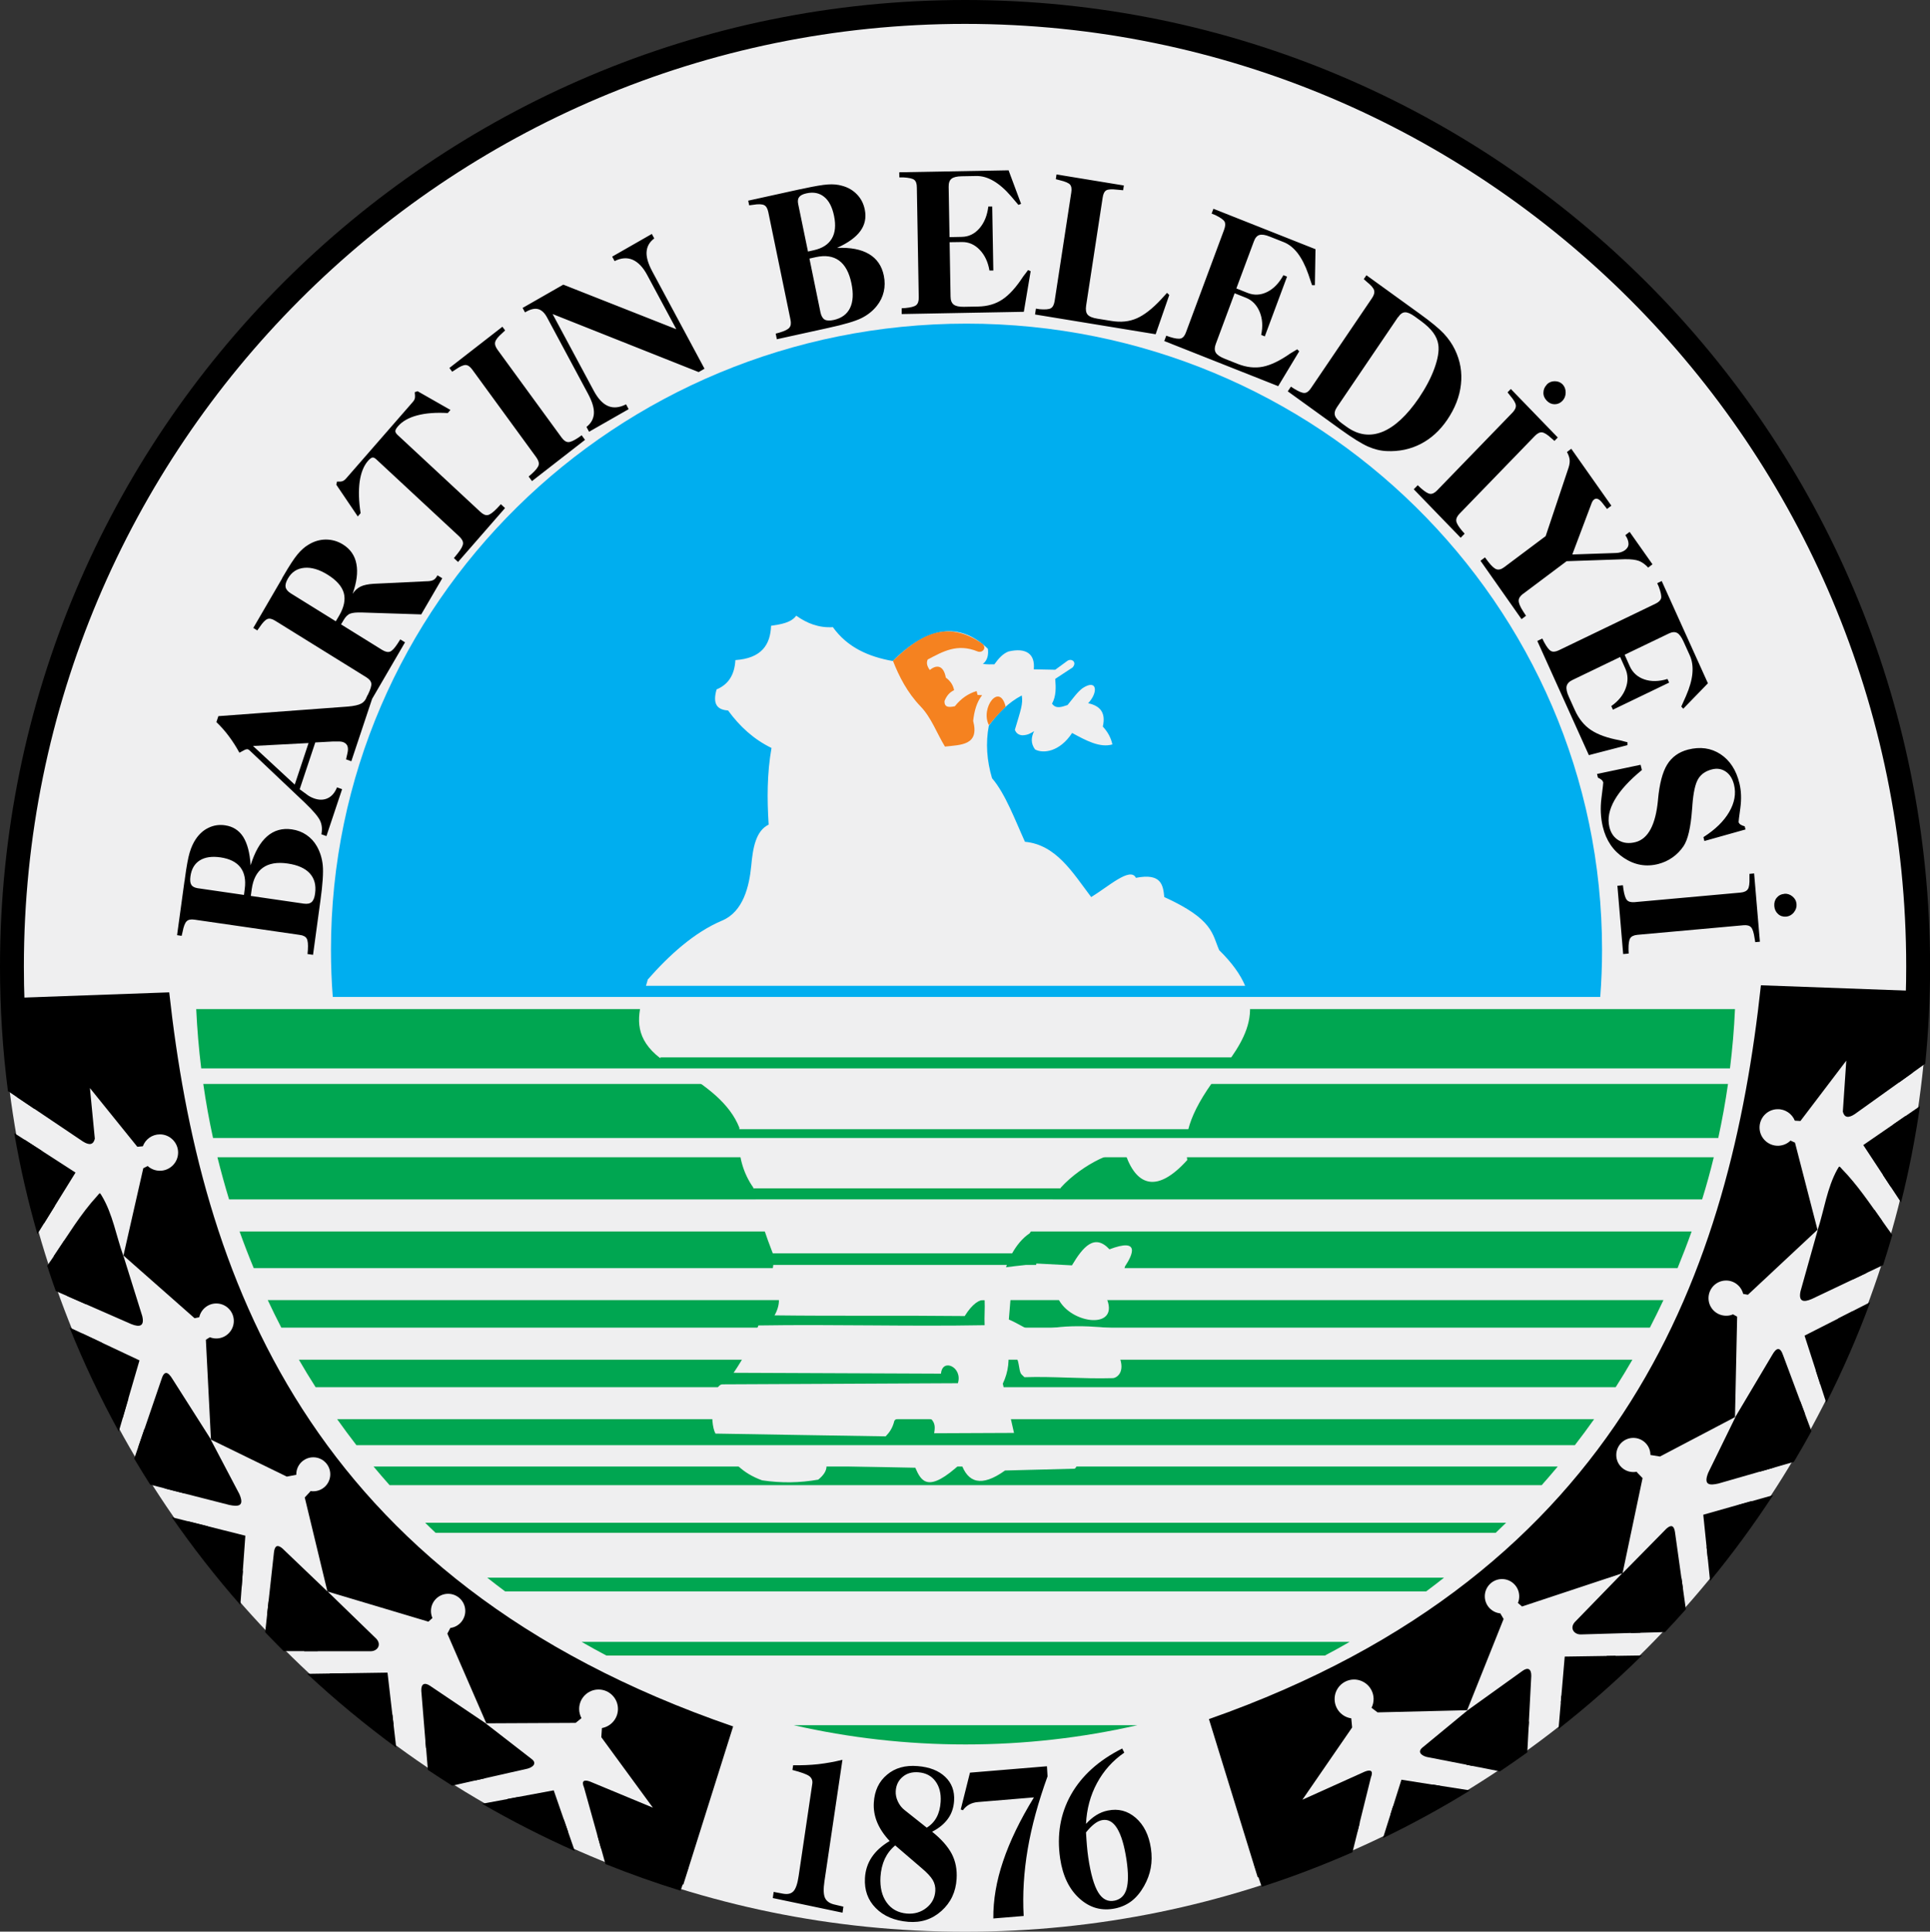 <?xml version="1.0" encoding="UTF-8"?>
<svg id="Layer_2" data-name="Layer 2" xmlns="http://www.w3.org/2000/svg" viewBox="0 0 223.87 224.01">
  <rect x="0" y="0" width="223.87" height="224.01" fill="#333333" stroke="none"/>
  <defs>
    <style>
      .cls-1 {
        fill: #00a651;
      }

      .cls-1, .cls-2, .cls-3, .cls-4, .cls-5 {
        fill-rule: evenodd;
      }

      .cls-2 {
        fill: #00aeef;
      }

      .cls-4 {
        fill: #f58220;
      }

      .cls-5 {
        fill: #efeff0;
      }
    </style>
  </defs>
  <g id="Layer_1-2" data-name="Layer 1">
    <g>
      <path class="cls-5" d="M111.94.2c61.7,0,111.74,50.11,111.74,111.91s-50.04,111.91-111.74,111.91S.2,173.9.2,112.1C.2,50.31,50.24.2,111.94.2h0Z"/>
      <path class="cls-2" d="M112.11,37.53c40.71,0,73.72,32.52,73.72,72.62,0,1.84-.07,3.65-.21,5.46H38.6c-.14-1.8-.21-3.62-.21-5.46,0-40.1,33.01-72.62,73.72-72.62h0Z"/>
      <path class="cls-1" d="M201.25,117.02c-.1,2.32-.3,4.61-.58,6.88H23.34c-.28-2.27-.47-4.56-.58-6.88h178.49ZM200.44,125.7c-.3,2.11-.68,4.2-1.13,6.27H24.71c-.45-2.06-.83-4.15-1.13-6.27h176.86ZM198.79,134.2c-.4,1.65-.85,3.28-1.35,4.89H26.57c-.49-1.61-.94-3.24-1.35-4.89h173.57ZM196.22,142.81c-.51,1.43-1.06,2.85-1.63,4.25H29.43c-.58-1.4-1.13-2.82-1.64-4.25h168.43ZM192.95,150.77c-.5,1.07-1.03,2.14-1.57,3.19H32.63c-.54-1.05-1.07-2.11-1.57-3.19h161.89ZM189.35,157.68c-.62,1.08-1.27,2.14-1.94,3.19H36.61c-.67-1.05-1.32-2.11-1.94-3.19h154.68ZM184.91,164.58c-.72,1.02-1.47,2.02-2.23,3.01H41.34c-.76-.99-1.51-1.99-2.23-3.01h145.8ZM180.69,170.07c-.61.73-1.23,1.45-1.86,2.16H45.19c-.63-.71-1.25-1.43-1.86-2.16h137.36ZM174.7,176.59c-.4.39-.8.78-1.21,1.17H50.53c-.41-.39-.81-.77-1.21-1.17h125.38ZM167.5,182.96c-.68.54-1.37,1.07-2.07,1.59H58.59c-.7-.52-1.39-1.05-2.07-1.59h110.98ZM156.56,190.4c-.95.55-1.91,1.08-2.88,1.59h-83.34c-.97-.51-1.93-1.04-2.88-1.59h89.11ZM131.92,200.07c-6.4,1.46-13.07,2.23-19.92,2.23s-13.51-.77-19.92-2.23h39.83Z"/>
      <path class="cls-5" d="M103.56,76.66c-2.81-.5-5.27-1.58-6.95-3.93-1.61.1-2.99-.43-4.25-1.33-.6.81-1.75,1-2.92,1.17-.08,2.19-1.09,3.77-4.14,3.98-.09,1.7-.81,2.83-2.18,3.4-.51,1.77.14,2.37,1.33,2.44,1.35,1.85,2.98,3.35,5.04,4.35-.52,2.96-.52,5.93-.33,8.89-1.47.71-1.83,2.65-2.02,4.78-.23,2.38-.93,5.31-3.36,6.34-3.27,1.37-6.21,4.07-8.64,6.84-.07.24-.13.49-.21.73h69.5c-.54-1.28-1.5-2.65-3.01-4.13-.82-1.86-.65-3.56-6.37-6.16-.14-1.43-.36-2.8-3.29-2.23-.65-1.32-3.23,1.05-5.19,2.23-2.15-2.84-4.06-6.07-7.68-6.41-1.12-2.45-2.27-5.58-3.82-7.37-.6-2.03-.76-4.07-.37-6.1,1.06-1.45,2.27-2.69,3.82-3.5.17.96-.13,1.72-.8,3.98.14.39.42.6.85.64.66-.01,1.01-.25,1.38-.48-.34.71-.41,1.41.11,2.12.96.52,2.87.27,4.3-1.91,1.6.87,3.21,1.75,4.67,1.33-.16-.76-.53-1.45-1.11-2.07.39-1.7-.39-2.42-1.7-2.71,1.18-1.24,1.07-2.87-.64-1.75-.61.45-1.15,1.23-1.75,1.96-.67.22-1.35.49-1.8-.16.48-.87.46-1.86.37-2.87.67-.44,1.34-.88,2.02-1.33.56-.65-.18-1.11-.64-.74-.46.34-.92.67-1.38,1.01-.83-.02-1.66-.04-2.49-.05.19-1.8-.91-2.54-2.92-2.07-.63.23-1.16.8-1.65,1.49-.44,0-.79.03-1.33-.05.56-.43.66-1.11.58-1.75-3.25-3.13-6.93-2.65-11.04,1.43h0ZM74.52,115.78c-.63,2.36-.85,4.7,2.08,6.95v-.11h66.22c1.48-2.12,2.55-4.33,2.06-6.84h-70.37ZM78.89,124.11c3.03,1.84,5.77,3.84,6.88,6.69,0,.05-.01.1-.02.15h52.09c.37-1.45,1.19-3.17,2.74-5.36.38-.5.77-.99,1.15-1.49h-62.84ZM85.7,132.13c0,2,.49,3.89,1.67,5.58l.02.1h35.61l.06-.1c2.46-2.71,6.87-4.77,7.54-3.72,1.31,3.61,3.69,4.34,7.12.53-.13-.74-.19-1.51-.09-2.39h-51.93ZM87.64,139.14c.48,2.12,1.22,4.17,2,6.21h27.76c.51-.91,1.19-1.77,2.04-2.33.84-1.41,1.79-2.59,2.68-3.88h-34.49ZM89.7,146.68c-.16,1.24-.39,2.48-.7,3.71l1.32.05c.12.64-.1,1.46-.48,2.1,7.35.09,14.71,0,22.06.08.91-1.47,1.76-1.95,2.31-1.86.05.97-.05,1.95,0,2.92-8.79.16-17.46-.11-26.24.03-.72,1.89-1.67,3.73-2.89,5.51l.02-.02c8.02.03,16.03.07,24.05.1.15-1.85,2.54-.76,1.96,1.11-9.12.04-18.24.09-27.36.13-1.13.15-1.49,4.36-.76,5.71,6.51.12,13.23.21,19.74.32.42-.43.8-.94,1.01-1.8.37-.7,4.12-.61,4.41-.05.37.49.28.99.21,1.49l9.26-.04-1.3-5.71c.66-1.38.83-2.84.51-4.36.68.61,1.2,1.3,1.32,2.07.21,1.3.24,1.09.68,1.54,3.43-.11,6.76.21,10.2.11.41.03,1.62-.61.74-2.66.21-.99.42-1.98.64-2.97-3.67-.46-7.4-.68-10.49.29-.99-.42-1.9-1.04-2.9-1.46.07-.78.14-1.77.21-2.55,1.81-.14,3.69-.02,5.49.07,1.42,3.09,7.42,3.76,5.55-.18.39-.51.76-.39,1.17,0,.35-1.17.71-2.34,1.06-3.51.93-1.4,1.75-3.32-1.81-1.97-1.72-1.86-3.06-.31-4.35,1.86-1.35-.07-2.69-.14-4.04-.21l-.11.02v.14h-1.18c-.81.09-1.7.18-2.32.27.03-.09.06-.18.1-.27h-27.08ZM83.96,167.86c.95,1.62,2.14,2.98,4.44,3.81,2.29.34,4.39.29,6.51-.08.62-.5.98-1.03.96-1.59,3.43.07,6.87.14,10.3.21.69,1.59,1.48,3.02,5.31-.53.77,2.27,2.35,2.82,5.1.85,2.69-.07,5.38-.14,8.07-.21.45-.24.34-1.41-.13-2.49.02.04.02.06.02.06l-40.58-.03h0Z"/>
      <path class="cls-4" d="M103.58,76.64c.7,1.79,1.66,3.68,3.2,5.28,1.26,1.31,1.88,3.11,2.83,4.66,1.87-.21,4.02-.14,3.27-2.98.13-1.15.41-2.18,1.04-2.98l-.53-.03c-.03-.15-.07-.3-.11-.45-.94.28-1.79.84-2.52,1.76-.66.14-1.24.17-1.2-.61.22-.54.54-.99,1.11-1.25-.1-.52-.36-1.02-.96-1.46-.23-1.29-.95-1.62-1.86-.88-.39-.54-.38-.9-.24-1.22,1.73-.9,3.41-1.91,5.79-.93.55.21,1.1-.4.54-.9-4.16-2.92-7.36-.92-10.37,2h0Z"/>
      <path class="cls-4" d="M114.71,84.1c.6-.76,1.24-1.47,1.94-2.14-.7-2.88-2.97.15-1.94,2.14h0Z"/>
      <path d="M28.3,103.78l.09-.7c.14-1.04-.03-1.87-.5-2.49-.48-.62-1.24-1-2.29-1.16-1.02-.15-1.82-.03-2.43.35-.6.38-.96.99-1.08,1.85-.06.44-.03.76.1.97.12.21.37.34.72.4l5.37.78h0ZM29.1,103.9l6.12.89c.42.06.72,0,.93-.18.2-.18.34-.51.4-1.01.13-.96-.08-1.73-.62-2.32-.54-.59-1.39-.97-2.56-1.14-1.22-.18-2.18-.01-2.88.49s-1.13,1.33-1.29,2.48l-.11.79h0ZM21.41,102.18l.05-.39c.18-1.34.36-2.32.54-2.92s.41-1.11.69-1.53c.41-.62.91-1.07,1.51-1.35.6-.29,1.24-.38,1.91-.28.91.13,1.61.58,2.1,1.34.48.77.77,1.86.86,3.3.47-1.54,1.11-2.66,1.91-3.36.81-.7,1.76-.97,2.87-.81.63.09,1.19.3,1.69.64.5.34.91.78,1.22,1.33.37.66.6,1.39.68,2.21s-.01,2.2-.28,4.14l-.04.28-.81,5.95-.64-.09.04-.47c.04-.65,0-1.08-.13-1.32-.13-.23-.4-.38-.81-.43l-12.22-1.77c-.41-.06-.71,0-.9.19-.19.18-.35.59-.47,1.22l-.11.47-.53-.08.86-6.28h0ZM34.19,90.98l1.6-4.81-6.44.34,4.83,4.47h0ZM37.87,96.96l-.59-.21c.11-.57.07-1.09-.14-1.55-.2-.46-.79-1.16-1.77-2.1l-6.39-6.05s-.07-.07-.11-.09c-.04-.03-.08-.05-.11-.06-.05-.02-.11-.02-.19,0-.07,0-.14.04-.22.08l-.58.31c-.36-.66-.76-1.29-1.2-1.88-.44-.6-.93-1.15-1.47-1.67l.23-.69,15.01-1.11c.73-.06,1.26-.18,1.58-.36s.55-.49.69-.92l.02-.07.61.22-2.49,7.47-.61-.22.16-.71c.08-.34.08-.62,0-.84-.09-.21-.26-.37-.53-.46-.08-.03-.21-.05-.38-.06-.17,0-.43,0-.78,0l-2.04.11-1.81,5.43.82.6c.1.08.21.16.36.24.14.08.3.15.46.21.6.22,1.14.21,1.61-.01.47-.22.83-.64,1.08-1.26l.59.21-1.82,5.45h0ZM38.95,72.05l.38-.64c.58-.99.76-1.87.55-2.64-.22-.77-.84-1.48-1.87-2.12-.98-.61-1.89-.88-2.72-.8s-1.45.48-1.88,1.22c-.24.4-.33.74-.28,1.01.05.27.25.51.6.73l5.22,3.24h0ZM32.72,67.05l.19-.32c.67-1.15,1.2-1.96,1.6-2.44s.81-.85,1.25-1.11c.64-.4,1.31-.6,2.02-.61.71,0,1.37.18,2,.57.85.53,1.38,1.28,1.56,2.25.19.97.04,2.13-.44,3.47.26-.39.58-.67.93-.84.35-.17.86-.28,1.52-.32l6.05-.29c.4,0,.68-.05.85-.14.17-.08.31-.23.43-.44l.07-.11.55.34-2.44,4.19-6.85-.22c-.66-.02-1.12.02-1.41.14-.28.11-.53.37-.75.75l-.29.49,4.77,2.96c.36.22.66.29.91.2.24-.09.54-.41.89-.95l.3-.47.55.34-3.96,6.8-.55-.34.22-.42c.28-.58.41-1,.38-1.26-.03-.27-.23-.51-.58-.73l-10.58-6.56c-.35-.22-.66-.29-.9-.19s-.54.4-.89.93l-.28.39-.46-.29,3.36-5.77h0ZM43.65,53.27c-.18-.17-.33-.23-.46-.21-.13.03-.29.15-.49.37-.51.58-.83,1.39-.98,2.42-.14,1.04-.11,2.26.11,3.66l-.33.38-2.49-3.68.08-.36h.39c.14-.01.26-.04.36-.1.1-.05.21-.15.33-.29l7.7-8.83c.12-.13.19-.25.23-.36.03-.1.05-.23.04-.38l-.03-.41.33-.11,3.81,2.17-.31.36c-1.38-.08-2.56.01-3.54.27-.98.26-1.73.68-2.23,1.26-.19.22-.3.4-.31.54-.01.14.07.29.25.46l9.61,8.93c.32.3.61.42.86.37.26-.05.6-.3,1.04-.75l.48-.51.48.45-5.45,6.25-.48-.45.44-.54c.4-.5.6-.88.62-1.14.02-.27-.14-.55-.45-.84l-9.61-8.93h0ZM58.27,37.88l.32.44-.35.33c-.47.41-.73.74-.8,1.01-.07.26.03.57.28.91l7.43,10.18c.25.34.5.51.76.52s.65-.17,1.18-.52l.38-.27.39.53-6.15,4.78-.39-.53.35-.3c.47-.42.74-.77.81-1.02.07-.26-.03-.56-.27-.9l-7.43-10.18c-.25-.34-.5-.52-.77-.53-.26,0-.65.16-1.16.52l-.4.26-.32-.44,6.15-4.78h0ZM78.45,38.18l-3.38-6.29c-.48-.9-1.05-1.49-1.69-1.77-.64-.27-1.34-.22-2.09.16l-.28-.52,4.6-2.63.28.52c-.56.42-.85.94-.89,1.57-.04.62.19,1.38.67,2.27l6.05,11.27-.68.39-16.94-6.73,4.77,8.89c.5.93,1.05,1.52,1.67,1.78.62.26,1.31.19,2.08-.2l.3.56-4.59,2.62-.3-.56c.54-.42.82-.94.86-1.55.04-.61-.19-1.37-.67-2.27l-4.76-8.87c-.29-.54-.63-.86-1.03-.97-.39-.11-.86,0-1.4.3l-.13.08-.28-.52,4.72-2.7,13.11,5.17h0ZM93.72,29.17l.67-.15c1-.22,1.69-.67,2.09-1.34.4-.67.49-1.55.27-2.62-.21-1.04-.59-1.78-1.15-2.23-.55-.45-1.23-.59-2.05-.41-.42.09-.71.24-.85.43-.15.19-.19.47-.11.83l1.13,5.48h0ZM93.89,29.98l1.28,6.24c.09.42.25.7.48.84.23.13.58.15,1.05.05.91-.2,1.55-.67,1.9-1.39s.41-1.68.16-2.87c-.26-1.24-.73-2.12-1.43-2.63-.7-.51-1.59-.64-2.7-.4l-.76.17h0ZM92.82,21.95l.38-.08c1.28-.28,2.23-.44,2.84-.48.61-.04,1.15.01,1.62.15.7.18,1.28.52,1.74,1,.47.48.77,1.07.91,1.76.19.93.02,1.76-.51,2.49-.53.73-1.43,1.38-2.71,1.96,1.56-.07,2.8.17,3.71.71.91.54,1.49,1.37,1.72,2.51.13.64.13,1.26-.01,1.86-.14.6-.4,1.14-.8,1.64-.47.59-1.06,1.06-1.78,1.42-.72.36-2.01.74-3.86,1.14l-.27.06-5.69,1.25-.13-.65.44-.12c.6-.18.99-.37,1.15-.58.17-.21.21-.52.12-.93l-2.57-12.46c-.09-.42-.24-.69-.48-.81s-.66-.14-1.27-.04l-.47.06-.11-.54,6-1.32h0ZM118.74,36.16l-14.15.26v-.67s.45-.03.45-.03c.62-.06,1.04-.17,1.24-.34.2-.17.3-.47.29-.89l-.22-12.74c0-.44-.1-.73-.3-.89-.19-.16-.61-.25-1.27-.29h-.46s-.01-.59-.01-.59l12.68-.23,1.45,3.89-.31.12-.85-1c-.69-.8-1.37-1.39-2.04-1.78-.67-.39-1.33-.58-1.99-.57l-1.7.03c-.56.01-.96.11-1.18.29-.23.18-.34.5-.33.94l.1,5.83,1.41-.03c.81-.01,1.49-.34,2.05-.98.56-.64.91-1.48,1.04-2.54h.45s.13,7.42.13,7.42h-.45c-.17-1-.55-1.8-1.14-2.41-.59-.61-1.28-.91-2.07-.89l-1.41.02.11,6.31c0,.43.13.74.36.92.23.18.63.27,1.19.26l1.64-.03c1.09-.02,2.03-.29,2.82-.82.79-.52,1.6-1.41,2.41-2.66l.57-.75.3.13-.79,4.7h0ZM134.04,38.76l-13.98-2.29.1-.68.45.07c.62.05,1.05.02,1.28-.11.23-.13.37-.41.44-.83l1.93-12.58c.07-.43.02-.74-.14-.93-.16-.19-.56-.36-1.19-.51l-.46-.12.08-.55,7.81,1.28-.08.55-.68-.06c-.65-.08-1.08-.05-1.29.08-.21.13-.35.42-.41.86l-1.91,12.47c-.08.5-.02.86.17,1.08s.57.38,1.15.47l1.62.26c1.08.18,2.05.08,2.92-.3.87-.38,1.81-1.11,2.82-2.19l.7-.77.26.25-1.58,4.55h0ZM148.26,44.78l-13.21-5.23.23-.62.43.15c.6.19,1.02.24,1.27.17.25-.08.45-.32.59-.72l4.42-11.89c.15-.41.17-.72.05-.94-.12-.22-.48-.47-1.07-.76l-.43-.17.21-.56,11.84,4.69-.07,4.17h-.33s-.43-1.27-.43-1.27c-.35-1.01-.77-1.82-1.24-2.44-.48-.62-1.02-1.05-1.64-1.29l-1.59-.63c-.52-.21-.92-.27-1.2-.19-.28.08-.5.33-.65.75l-2.03,5.45,1.31.52c.75.3,1.51.26,2.26-.11.75-.37,1.38-1.02,1.89-1.95l.42.17-2.58,6.93-.42-.17c.21-1,.15-1.89-.18-2.68-.33-.79-.86-1.34-1.59-1.63l-1.31-.52-2.19,5.89c-.15.4-.15.73,0,.99.15.26.49.49,1.01.7l1.53.61c1.02.4,1.99.51,2.91.33.92-.18,1.99-.69,3.2-1.54l.8-.48.23.23-2.44,4.05h0ZM162.16,36.78l-7.08,10.44c-.24.36-.32.68-.23.97.09.29.37.59.82.92l.54.39c1.33.96,2.71,1.15,4.14.58,1.43-.58,2.84-1.89,4.23-3.92.8-1.19,1.41-2.34,1.81-3.45.4-1.11.55-2.02.45-2.73-.07-.49-.27-.96-.6-1.41-.33-.45-.8-.89-1.41-1.34l-.73-.53c-.46-.33-.83-.49-1.12-.48-.29,0-.56.2-.8.56h0ZM149.37,45.39l.37-.55.39.25c.54.33.93.49,1.19.48.26-.01.51-.2.74-.55l7.08-10.44c.24-.35.32-.65.25-.91s-.35-.59-.84-.98l-.36-.32.31-.45,6.2,4.48c1.29.93,2.21,1.69,2.76,2.27.55.59.98,1.21,1.3,1.87.63,1.3.86,2.65.7,4.05-.15,1.39-.69,2.77-1.6,4.11-.84,1.23-1.86,2.16-3.06,2.78-1.2.62-2.53.9-3.97.83-.71-.03-1.43-.21-2.16-.53-.72-.32-1.79-.98-3.19-1.99l-6.11-4.41h0ZM180.69,50.74l-.38.39-.36-.31c-.45-.42-.82-.65-1.08-.68-.26-.03-.54.11-.83.41l-8.73,9.01c-.29.3-.42.58-.39.85s.25.64.66,1.13l.31.35-.46.47-5.44-5.62.46-.47.34.32c.47.42.84.65,1.09.68s.53-.1.82-.4l8.73-9.01c.29-.3.43-.59.4-.86-.03-.27-.25-.64-.66-1.12l-.3-.38.38-.39,5.44,5.62h0ZM179.41,44.6c.24-.25.55-.39.92-.39.37,0,.67.11.92.36.24.25.36.57.36.95,0,.38-.13.7-.37.96-.26.27-.57.4-.91.4-.34,0-.65-.14-.91-.41-.26-.27-.4-.58-.39-.93,0-.35.13-.66.39-.93h0ZM176.68,68.85c-.34.26-.52.52-.52.81,0,.28.16.68.5,1.21l.35.54-.52.39-4.76-6.77.52-.39.39.52c.38.49.7.78.96.86.26.08.56,0,.9-.26l4.79-3.59,2.66-7.95c.11-.34.15-.65.12-.92-.03-.27-.13-.56-.31-.88l.5-.38,4.65,6.6-.5.38-.54-.69c-.19-.24-.36-.4-.52-.46-.16-.07-.3-.05-.44.05-.05.04-.1.09-.14.14-.04.05-.08.14-.13.24l-2.26,6,5.05-.17c.2,0,.4-.04.58-.09.19-.06.34-.14.47-.23.28-.21.42-.45.42-.74,0-.29-.11-.63-.37-1.01l.5-.38,2.65,3.76-.5.38c-.33-.36-.69-.62-1.06-.77-.38-.14-.93-.21-1.64-.2l-6.76.23-5.04,3.78h0ZM184.3,87.57l-5.98-13.24.58-.28.21.42c.31.57.57.91.8,1.03s.53.09.91-.09l11.19-5.39c.39-.18.6-.4.67-.64.06-.25-.03-.68-.26-1.32l-.19-.43.52-.25,5.36,11.86-2.86,2.95-.23-.25.54-1.21c.43-.98.68-1.86.75-2.64.07-.79-.03-1.49-.31-2.1l-.72-1.59c-.24-.52-.48-.86-.74-1-.26-.14-.58-.12-.97.07l-5.12,2.46.59,1.32c.34.76.91,1.27,1.7,1.54.79.27,1.68.25,2.68-.05l.19.42-6.52,3.14-.19-.42c.82-.57,1.38-1.26,1.67-2.06.3-.8.28-1.58-.05-2.31l-.59-1.32-5.54,2.67c-.38.18-.6.42-.67.72-.06.29.02.71.26,1.23l.69,1.53c.46,1.02,1.09,1.8,1.88,2.32.79.53,1.9.93,3.33,1.19l.9.23v.33s-4.47,1.16-4.47,1.16h0ZM185.22,89.76l5.08-1.07.15.61c-1.46,1.2-2.52,2.35-3.16,3.47s-.84,2.16-.61,3.13c.17.72.54,1.24,1.09,1.56.55.32,1.19.39,1.94.2,1.47-.38,2.34-2.01,2.61-4.9v-.04c.17-1.82.52-3.17,1.06-4.05.54-.88,1.35-1.46,2.42-1.74,1.42-.36,2.67-.19,3.77.53,1.09.72,1.83,1.85,2.2,3.4.21.87.24,1.82.1,2.85-.14,1.02-.21,1.56-.2,1.62.03.11.1.21.2.28.11.08.28.15.51.22l.09.36-4.77,1.34-.11-.45c1.38-.88,2.37-1.85,2.99-2.92.62-1.07.81-2.12.56-3.15-.17-.7-.49-1.21-.96-1.53-.47-.32-1.01-.41-1.62-.25-.73.19-1.26.56-1.59,1.12-.33.56-.55,1.56-.66,3,0,.12-.02.29-.04.51-.15,2.08-.48,3.51-.99,4.27-.35.51-.77.95-1.27,1.3-.49.35-1.04.6-1.64.76-1.42.37-2.76.13-4.01-.7-1.25-.83-2.06-2.03-2.44-3.6-.25-1.05-.31-2.16-.16-3.34.15-1.18.22-1.78.21-1.81-.03-.11-.09-.21-.19-.3-.1-.09-.24-.17-.43-.26l-.1-.42h0ZM204.13,109.21l-.53.05-.08-.48c-.09-.62-.22-1.04-.4-1.24-.18-.2-.48-.28-.89-.24l-12.3,1.11c-.41.04-.69.17-.83.39s-.21.66-.2,1.31l.02.47-.64.06-.67-7.92.64-.06.06.47c.1.64.23,1.05.41,1.25s.47.27.88.24l12.3-1.11c.41-.04.69-.17.84-.39.15-.22.21-.66.19-1.29v-.49s.54-.05.54-.05l.67,7.92h0ZM206.97,103.65c.34-.03.66.07.95.31.29.24.44.53.47.89.03.35-.08.67-.32.97-.24.29-.54.45-.88.48-.37.03-.69-.07-.94-.3-.26-.23-.41-.54-.44-.92-.03-.38.06-.71.28-.97.22-.27.51-.42.88-.45h0Z"/>
      <path class="cls-3" d="M222.71,128.26c-.55,3.79-1.28,7.52-2.2,11.18l-2.09-3.17c.44-1.93.82-3.88,1.15-5.84l3.14-2.16h0Z"/>
      <path class="cls-3" d="M214.94,148.36c.93-2.64,1.76-5.33,2.49-8.06.69.97,1.36,1.96,2.07,2.91-.34,1.17-.7,2.34-1.07,3.5l-3.48,1.65h0Z"/>
      <path class="cls-3" d="M210.61,158.9c.93-1.97,1.81-3.97,2.63-6.01l3.69-1.88c-1.48,4.01-3.18,7.9-5.09,11.68l-1.23-3.8h0Z"/>
      <path class="cls-3" d="M204.12,170.66c1.68-2.65,3.25-5.37,4.7-8.16l1.3,3.47c-.66,1.2-1.34,2.39-2.04,3.56l-3.96,1.14h0Z"/>
      <path class="cls-3" d="M197.96,179.4c1.23-1.58,2.42-3.2,3.57-4.84l4.14-1.17c-2.26,3.45-4.7,6.78-7.31,9.95l-.4-3.93h0Z"/>
      <path class="cls-3" d="M189.14,189.38c2.05-2.05,4.02-4.19,5.9-6.4l.51,3.65c-.79.89-1.6,1.77-2.42,2.64l-3.98.11h0Z"/>
      <path class="cls-3" d="M181.11,196.67c1.81-1.49,3.57-3.03,5.28-4.63l4.07-.06c-3.06,3.02-6.29,5.86-9.68,8.52l.33-3.82h0Z"/>
      <path class="cls-3" d="M170.07,204.65c2.5-1.58,4.93-3.25,7.28-5.02l-.19,3.59c-1.05.75-2.1,1.48-3.17,2.2l-3.92-.77h0Z"/>
      <path class="cls-3" d="M161.58,209.49c1.57-.81,3.12-1.65,4.65-2.53l4.29.67c-3.26,2.01-6.63,3.86-10.1,5.53l1.16-3.68h0Z"/>
      <path class="cls-3" d="M145.44,216.18l.07-.02c4.19-1.36,8.27-2.96,12.22-4.79l-.85,3.43c-3.42,1.5-6.92,2.84-10.51,4h-.02s-.9-2.62-.9-2.62h0Z"/>
      <path class="cls-3" d="M69.28,212.77c3.43,1.46,6.96,2.75,10.56,3.86l-.9,2.63c-2.96-.91-5.86-1.95-8.71-3.09l-.95-3.4h0Z"/>
      <path class="cls-3" d="M60.17,208.38c1.72.93,3.47,1.81,5.24,2.65l1.26,3.63c-3.69-1.64-7.28-3.47-10.75-5.48l4.25-.79h0Z"/>
      <path class="cls-3" d="M49.34,201.68c2.27,1.59,4.6,3.1,6.99,4.52l-3.88.88c-.95-.6-1.89-1.21-2.82-1.83l-.29-3.57h0Z"/>
      <path class="cls-3" d="M39.68,194.05c1.89,1.67,3.84,3.28,5.84,4.82l.44,3.79c-3.61-2.65-7.06-5.5-10.33-8.55l4.05-.06h0Z"/>
      <path class="cls-3" d="M31.17,185.65c1.83,2.01,3.73,3.96,5.7,5.83h-3.97c-.72-.72-1.43-1.45-2.14-2.19l.4-3.64h0Z"/>
      <path class="cls-3" d="M24.08,176.99c1.31,1.78,2.67,3.51,4.09,5.21l-.29,3.92c-2.84-3.23-5.49-6.63-7.95-10.17l4.15,1.04h0Z"/>
      <path class="cls-3" d="M16.76,165.68c1.45,2.57,2.99,5.07,4.63,7.51l-3.97-1.02c-.63-.99-1.25-2-1.85-3.01l1.19-3.48h0Z"/>
      <path class="cls-3" d="M11.8,155.7c.96,2.21,1.99,4.38,3.09,6.5l-1.11,3.81c-2.14-3.89-4.05-7.92-5.72-12.07l3.74,1.76h0Z"/>
      <path class="cls-3" d="M7.45,143.85c.76,2.51,1.61,4.98,2.54,7.41l-3.52-1.54c-.35-.97-.68-1.95-1-2.93.68-.95,1.33-1.94,1.98-2.93h0Z"/>
      <path class="cls-3" d="M4.86,133.46c.43,2.17.92,4.31,1.47,6.43l-1.99,3.22c-1.1-3.82-2-7.73-2.69-11.71l3.2,2.06h0Z"/>
      <path class="cls-3" d="M111.94,0c61.81,0,111.94,50.2,111.94,112.1,0,3.8-.19,7.55-.56,11.25l-3.03,2.17c.54-4.4.82-8.88.82-13.42,0-60.37-48.89-109.33-109.17-109.33S2.77,51.73,2.77,112.1c0,5.61.42,11.12,1.24,16.51l-3.09-2.08c-.61-4.72-.92-9.54-.92-14.43C0,50.2,50.13,0,111.94,0h0Z"/>
      <path class="cls-3" d="M19.63,115.08c-6.31.23-12.63.45-18.94.68.28,3.93.71,7.76,1.28,11.47l7.64,5.14c.77.49,1.23.38,1.39-.32-.19-1.96-.38-3.91-.57-5.87,1.83,2.27,3.67,4.54,5.5,6.81l.64-.06c.3-.81,1.07-1.38,1.98-1.38,1.16,0,2.11.95,2.11,2.11s-.95,2.11-2.11,2.11c-.55,0-1.05-.21-1.42-.55l-.51.26-2.3,10.12,8.25,7.27.54-.11c.2-.91,1.01-1.6,1.98-1.6,1.12,0,2.03.91,2.03,2.03s-.91,2.03-2.03,2.03c-.26,0-.51-.05-.74-.14-.15.08-.32.19-.47.29l.59,11.58,8.8,4.29c.37-.07.74-.14,1.1-.21h0s0-.04,0-.06c0-1.09.88-1.97,1.97-1.97s1.97.88,1.97,1.97-.88,1.97-1.97,1.97c-.12,0-.25-.01-.37-.03l.03.05c-.22.23-.43.47-.65.7.88,3.64,1.75,7.27,2.63,10.9-1.74-1.66-3.48-3.33-5.22-4.99-.56-.48-.89-.33-.98.43l-.8,7.26c1.4,1.44,2.84,2.85,4.33,4.23h7.65c.78.02,1.34-.71.71-1.43l-5.66-5.49,11.68,3.49.47-.42c-.11-.25-.17-.53-.17-.82,0-1.1.89-1.99,1.99-1.99s1.99.89,1.99,1.99c0,1.01-.76,1.85-1.73,1.97l-.35.66,4.52,10.4,10.36-.05.68-.55c-.17-.32-.27-.68-.27-1.07,0-1.24,1.01-2.25,2.25-2.25s2.25,1.01,2.25,2.25c0,1.11-.8,2.03-1.86,2.22l-.07,1.06c1.99,2.72,3.99,5.45,5.98,8.17-2.43-1.01-4.87-2.02-7.3-3.03-.63-.23-1.04-.13-.68.71l1.96,7.02c3.09,1.48,6.28,2.89,9.55,4.23,1.92-6.12,3.85-12.23,5.78-18.35-49.6-17.04-61.84-52.74-65.41-85.12h0ZM56.39,199.88l-6.52-4.39c-.65-.43-1.04-.2-1,.61l.54,6.61c1.88,1.29,3.8,2.54,5.78,3.75l6.03-1.36c.8-.24.96-.71.5-1.07l-5.34-4.14h0ZM58.85,208.62c2.29,1.32,4.64,2.59,7.05,3.82l-1.67-4.82-5.37,1h0ZM38.21,194.07c2.38,2.06,4.86,4.04,7.44,5.95l-.7-6.05-6.74.1h0ZM14.31,145.63v.02c-.83-2.32-1.23-4.84-2.49-6.95-.28-.47-.22-.37-.54-.02-1.93,2.1-3.42,4.6-5.04,6.98.5,1.57,1.03,3.12,1.59,4.65l7.39,3.24c1.04.42,1.55.2,1.28-.93l-2.19-7h0ZM9.51,154.62c1.41,3.4,2.98,6.69,4.71,9.86l1.96-6.72-6.67-3.14h0ZM16.06,167.73c.98,1.66,2.01,3.29,3.08,4.89l7.48,1.91c1,.2,1.78.17,1.14-1.28-1.11-2.11-2.22-4.22-3.33-6.33h.03s-4.46-7.01-4.46-7.01c-.53-.88-.97-.98-1.28.07l-2.65,7.75h0ZM2.82,132.15c.64,3.33,1.41,6.56,2.29,9.72l3.65-5.89-5.93-3.83h0ZM21.82,176.42c1.95,2.64,4.02,5.19,6.21,7.64l.43-5.97-6.65-1.67h0Z"/>
      <path class="cls-3" d="M204.27,114.26c6.18.23,12.36.45,18.54.68-.23,3.23-.55,6.39-.97,9.47l-6.68,4.78c-.76.51-1.23.42-1.4-.28.13-1.97.27-3.94.4-5.91-1.77,2.34-3.55,4.67-5.32,7l-.65-.04c-.32-.8-1.12-1.36-2.03-1.33-1.17.03-2.09,1.01-2.06,2.18s1.01,2.09,2.18,2.06c.55-.02,1.05-.24,1.41-.6l.52.24,2.61,10.1-8.07,7.54-.55-.1c-.23-.91-1.06-1.58-2.04-1.55-1.12.03-2.01.97-1.98,2.1.03,1.13.97,2.01,2.1,1.98.26,0,.51-.06.74-.16.15.08.33.18.48.27l-.25,11.65-8.7,4.57c-.37-.06-.74-.12-1.11-.18h0v-.06c-.03-1.09-.94-1.95-2.04-1.92-1.09.03-1.95.94-1.92,2.04.03,1.09.94,1.95,2.04,1.92.12,0,.25-.02.37-.04l-.03.05c.22.23.45.46.67.69-.77,3.68-1.55,7.35-2.32,11.03,1.7-1.72,3.39-3.45,5.09-5.17.55-.49.88-.36.99.4l.91,6.51c-1.58,1.77-3.23,3.49-4.94,5.16l-6.85.2c-.79.04-1.37-.68-.76-1.41l5.52-5.68-11.62,3.85-.48-.41c.11-.25.16-.53.15-.83-.03-1.1-.95-1.97-2.05-1.94-1.1.03-1.97.95-1.94,2.05.03,1.02.81,1.83,1.8,1.93l.38.65-4.23,10.58-10.39.25-.7-.53c.16-.32.25-.69.24-1.08-.04-1.25-1.08-2.23-2.33-2.2-1.25.04-2.23,1.08-2.19,2.33.03,1.11.86,2.02,1.93,2.17l.1,1.06c-1.92,2.79-3.84,5.59-5.77,8.38,2.41-1.09,4.83-2.17,7.24-3.26.63-.25,1.04-.16.7.7l-1.54,6.22c-3.72,1.89-7.58,3.66-11.58,5.34-1.89-6.12-3.77-12.23-5.66-18.35,48.55-17.04,60.53-52.74,64.03-85.12h0ZM170.19,198.37l6.41-4.6c.64-.46,1.03-.23,1.02.58l-.31,5.94c-2.11,1.55-4.29,3.04-6.54,4.49l-5.28-1.03c-.81-.22-.98-.68-.53-1.06l5.24-4.32h0ZM167.06,207.09c-1.88,1.13-3.8,2.22-5.76,3.29l1.26-3.99,4.5.71h0ZM187.44,192.02c-2.05,1.87-4.18,3.69-6.4,5.44l.46-5.35,5.94-.09h0ZM201.28,164.34l4.27-7.18c.5-.9.94-1.02,1.29.03l2.54,6.8c-1.14,2.12-2.34,4.18-3.61,6.2l-6.44,1.85c-1,.23-1.78.22-1.18-1.26,1.05-2.15,2.1-4.3,3.16-6.46h-.03ZM203.19,174.08c-1.6,2.31-3.3,4.55-5.09,6.72l-.53-5.14,5.61-1.59h0ZM210.83,142.65v.02c.77-2.35,1.09-4.9,2.29-7.06.27-.47.21-.38.55-.03,1.76,1.81,3.19,3.93,4.66,6.02-.57,2.05-1.2,4.07-1.87,6.05l-6.3,2.99c-1.03.45-1.55.25-1.31-.89l1.99-7.09h0ZM214.85,152.08c-1.13,2.91-2.36,5.73-3.7,8.48l-1.83-5.67,5.53-2.81h0ZM221.07,129.39c-.49,2.82-1.06,5.59-1.72,8.29l-3.22-4.89,4.94-3.4h0Z"/>
      <path d="M89.64,220.11l.1-.71,1.11.21c.53.09.92,0,1.19-.29.27-.29.47-.88.6-1.77l1.58-10.68c.06-.38-.06-.68-.35-.9-.29-.21-.94-.45-1.95-.71l.08-.55c.98.02,1.95-.02,2.9-.12.95-.11,1.89-.28,2.82-.51l-2.09,14.1c-.13.88-.11,1.52.06,1.9.17.38.52.64,1.04.77l1.1.26-.1.7-8.1-1.7h0ZM107.5,211.95c.49-.3.87-.7,1.14-1.2.27-.5.43-1.11.47-1.81.06-.97-.15-1.77-.61-2.38-.46-.62-1.11-.96-1.95-1.03-.74-.06-1.36.11-1.85.53-.49.41-.76.96-.8,1.66-.02.4.06.8.25,1.2.19.4.45.74.79,1l2.57,2.04h0ZM103.84,214.01c-.52.43-.92.95-1.21,1.56-.28.61-.45,1.31-.5,2.09-.07,1.21.17,2.21.72,2.97.55.77,1.33,1.19,2.33,1.28.88.07,1.64-.15,2.28-.66.64-.51.98-1.16,1.03-1.96.03-.45-.07-.87-.29-1.26-.22-.38-.66-.86-1.33-1.42l-3.03-2.6h0ZM103.2,213.5c-.66-.7-1.14-1.42-1.45-2.16-.31-.75-.44-1.51-.39-2.3.08-1.37.59-2.45,1.53-3.23.93-.79,2.12-1.12,3.55-1,1.38.11,2.45.53,3.2,1.25.76.72,1.1,1.65,1.03,2.77-.05.79-.28,1.49-.71,2.08-.42.59-1.03,1.1-1.84,1.51,1.08.86,1.83,1.72,2.28,2.57.44.85.63,1.82.56,2.9-.09,1.5-.67,2.74-1.75,3.71-1.08.97-2.36,1.39-3.85,1.27-1.61-.13-2.87-.67-3.78-1.6-.92-.93-1.33-2.09-1.25-3.48.05-.89.31-1.69.78-2.4.47-.71,1.16-1.34,2.08-1.89h0ZM119.93,208.44l-6.5.54c-.38.03-.7.13-.99.28-.29.16-.54.38-.75.67l-.25-.09,1.07-4.27,8.93-.74.07,1.17c-1.08,2.98-1.85,5.79-2.3,8.43-.45,2.65-.61,5.23-.47,7.76l-3.52.29c-.02-2.12.35-4.33,1.13-6.63.77-2.3,1.96-4.77,3.58-7.41h0ZM125.96,211.52c.39-.42.78-.76,1.2-1.02.42-.26.86-.44,1.32-.53,1.23-.26,2.31.02,3.26.84.94.82,1.53,2,1.76,3.54.12.8.11,1.56-.02,2.27-.13.71-.39,1.42-.78,2.11-.41.72-.88,1.29-1.43,1.72-.55.42-1.18.71-1.89.86-1.57.33-2.95-.05-4.15-1.13-1.21-1.08-1.96-2.63-2.26-4.66-.4-2.73.02-5.19,1.26-7.4,1.25-2.21,3.23-3.99,5.94-5.35l.24.48c-1.35.93-2.4,2.11-3.17,3.54-.77,1.43-1.19,3.01-1.27,4.73h0ZM125.97,212.49c.03.58.07,1.1.11,1.58.04.47.09.91.15,1.32.28,1.91.67,3.27,1.16,4.07s1.13,1.12,1.91.95c.69-.15,1.15-.59,1.37-1.35.22-.76.22-1.88,0-3.37-.25-1.66-.61-2.88-1.09-3.66-.48-.78-1.07-1.09-1.76-.95-.3.06-.6.21-.9.45-.3.23-.62.56-.95.97h0Z"/>
    </g>
  </g>
</svg>